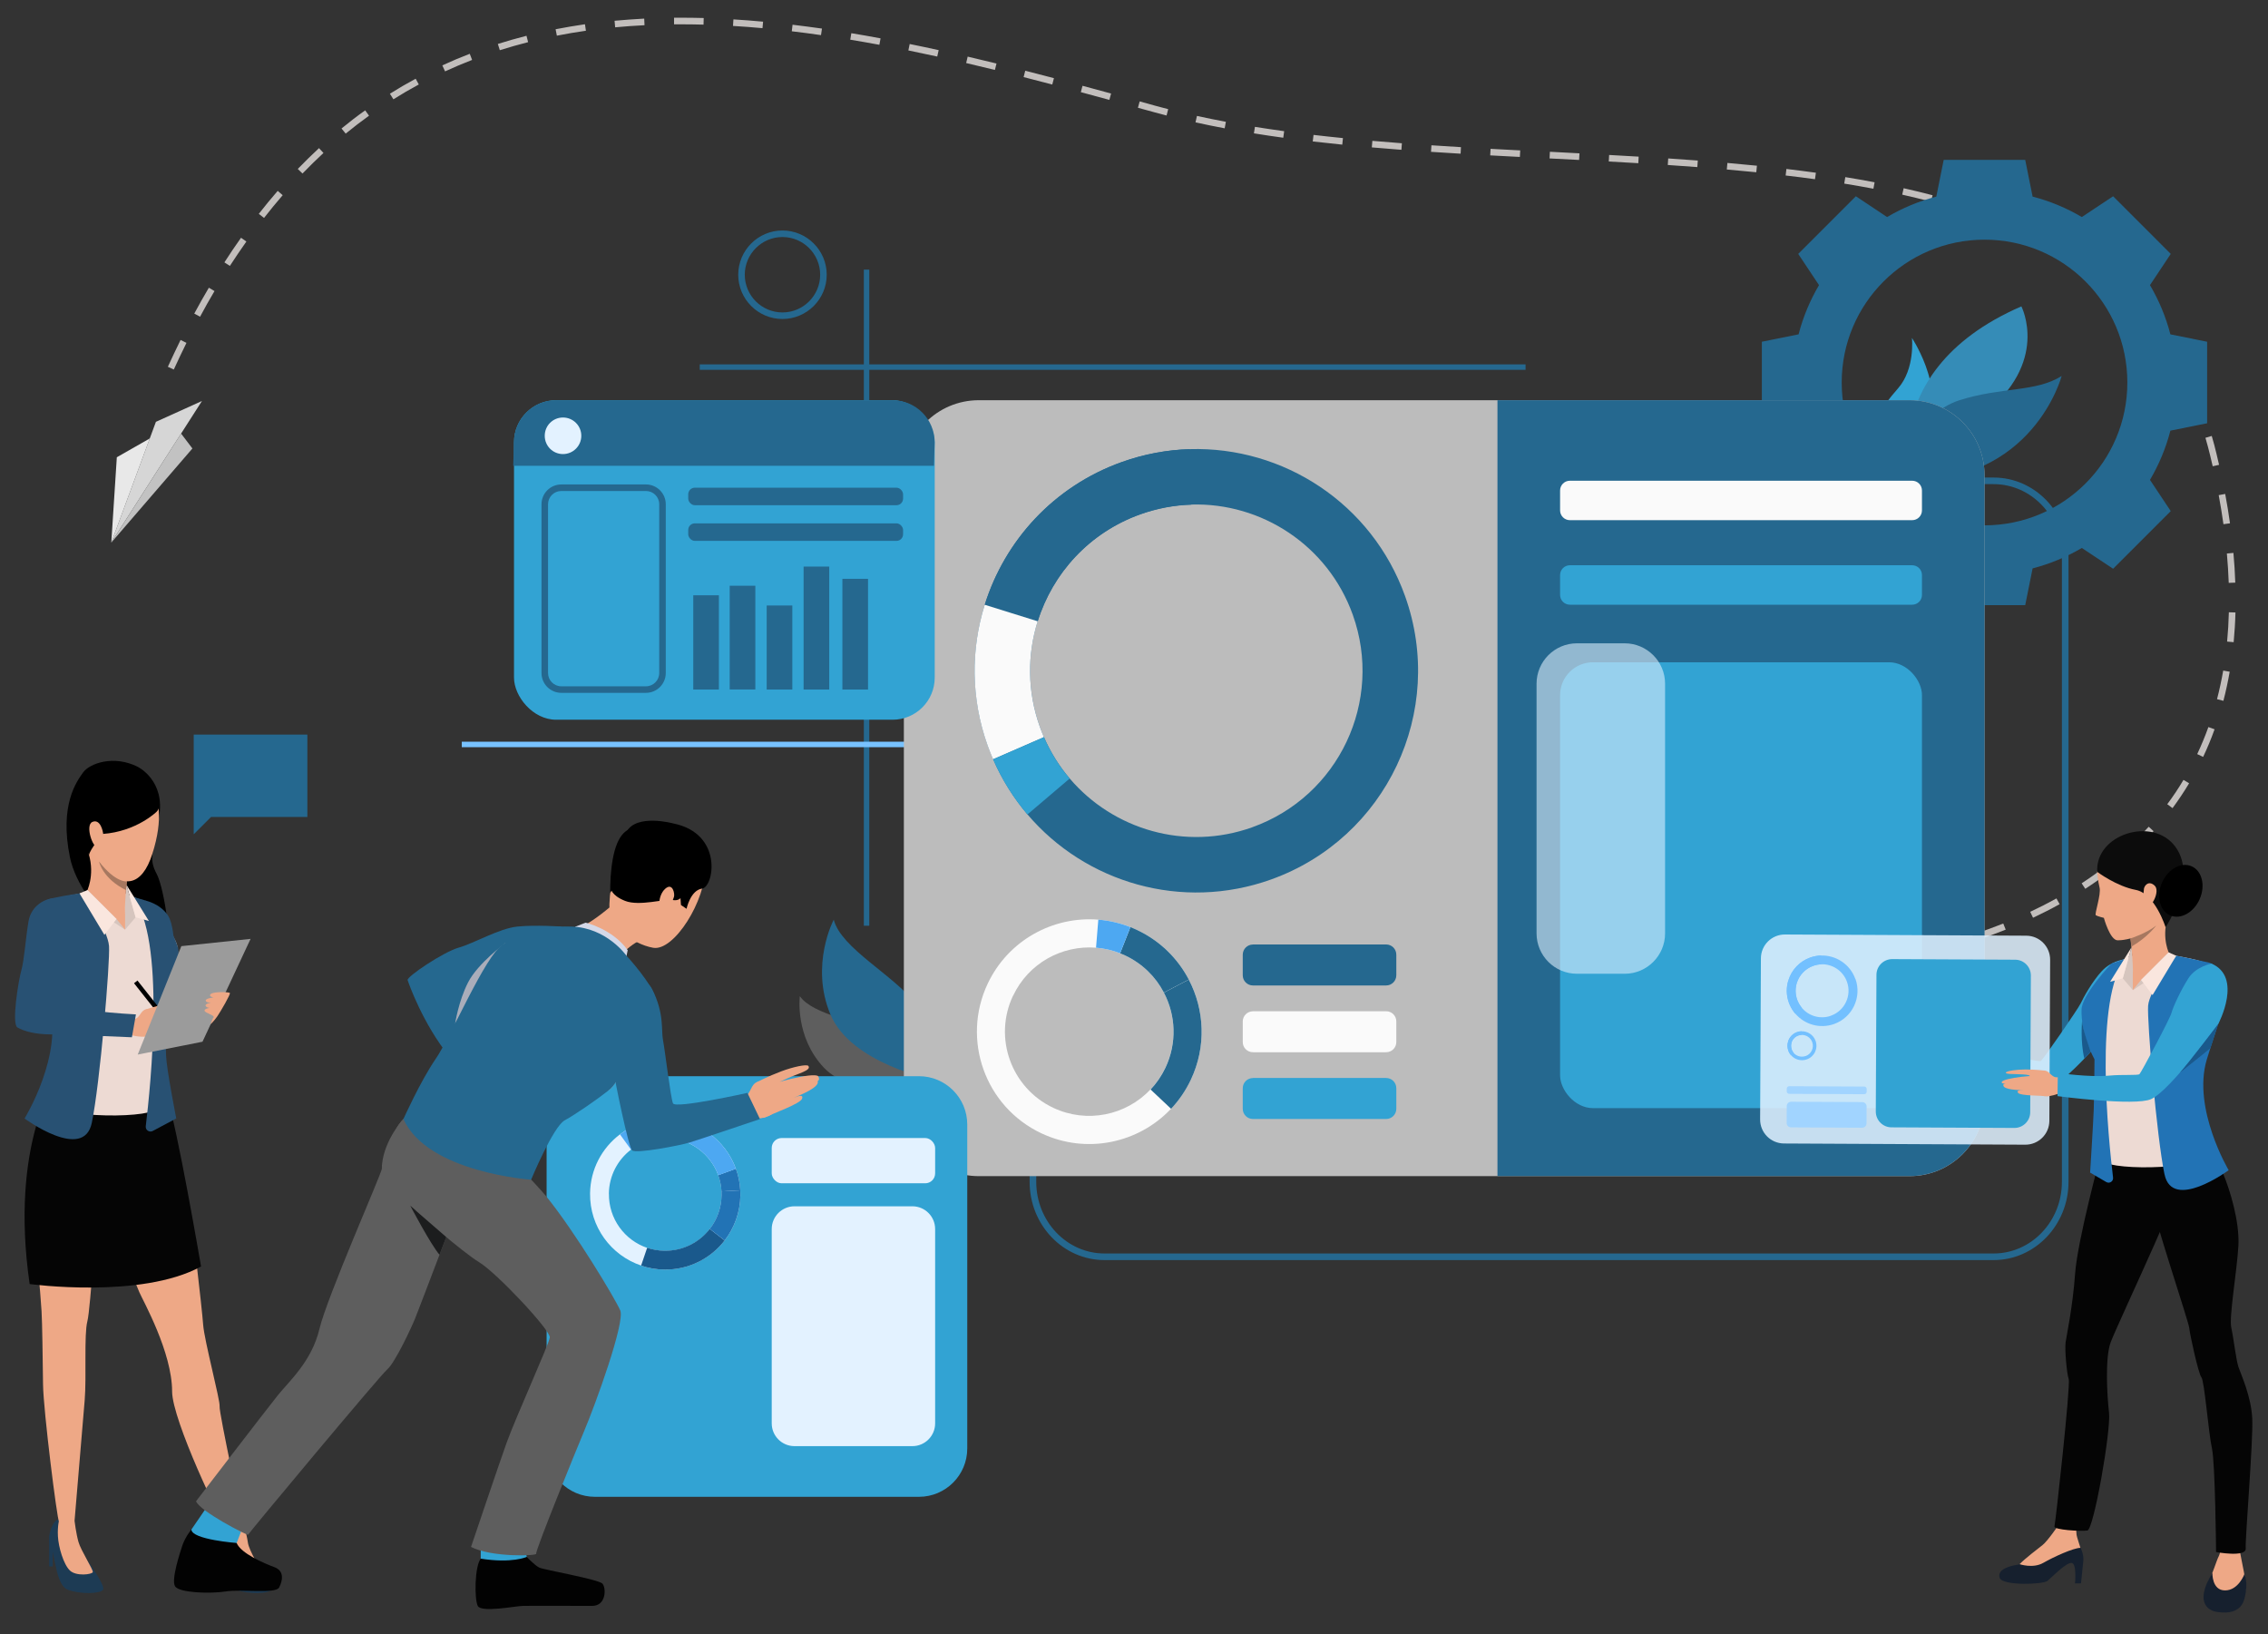 <?xml version="1.0" encoding="UTF-8"?><svg id="_Слой_1" xmlns="http://www.w3.org/2000/svg" viewBox="0 0 377.79 272.19"><rect x="0" y="0" width="377.79" height="272.19" fill="#333333" stroke="none"/><defs><style>.cls-1{opacity:.58;}.cls-2{opacity:.86;}.cls-3,.cls-4,.cls-5,.cls-6,.cls-7,.cls-8,.cls-9,.cls-10,.cls-11,.cls-12,.cls-13,.cls-14,.cls-15,.cls-16,.cls-17,.cls-18,.cls-19,.cls-20,.cls-21,.cls-22,.cls-23,.cls-24,.cls-25,.cls-26,.cls-27,.cls-28,.cls-29,.cls-30,.cls-31,.cls-32,.cls-33,.cls-34,.cls-35,.cls-36,.cls-37{stroke-width:0px;}.cls-4{fill:#73c0ff;}.cls-5{fill:#5e5e5e;}.cls-6{fill:#78c2ff;}.cls-7{fill:#4da8f2;}.cls-8{fill:#285173;}.cls-9{fill:#a1d4ff;}.cls-10{fill:#9b9b9b;}.cls-11{fill:#25688f;}.cls-12{fill:#1a598c;}.cls-13{fill:#358cb7;}.cls-14{fill:#1c1d1e;}.cls-15{fill:#1d3b54;}.cls-16{fill:#0c0c0c;}.cls-17{fill:#2273b5;}.cls-18{fill:#16202e;}.cls-19{fill:#e0f1ff;}.cls-20{fill:#d6c5be;}.cls-21{fill:#d6d6d6;}.cls-22{fill:#d4d8e8;}.cls-23{fill:#a77860;}.cls-24{fill:#bcbcbc;}.cls-25{fill:#a9adba;}.cls-26{fill:#c2c2c2;}.cls-27{fill:#c2bebc;}.cls-28{fill:#32a3d3;}.cls-29{fill:#eea886;}.cls-30{fill:#eea987;}.cls-31{fill:#e8e8e8;}.cls-32{fill:#e3f2ff;}.cls-33{fill:#fae6de;}.cls-34{fill:#eddad3;}.cls-35{fill:#fafafa;}.cls-36{fill:#050505;}.cls-37{fill:#020202;}</style></defs><polygon class="cls-11" points="51.2 122.35 32.27 122.35 32.27 136.07 32.27 138.96 35.16 136.07 51.2 136.07 51.2 122.35"/><path class="cls-3" d="m22.99,127.75s4.63,2.27,3.49,8.43c-1.15,6.16-1.65,7-.37,9.4,1.28,2.41,2.79,12.68,1.64,14.63-1.15,1.95-14.27-8.56-16.09-17.37-1.82-8.81,1.15-12.74,2.2-14.2,1.05-1.46,5.04-2.97,9.13-.9Z"/><path class="cls-8" d="m24.27,150.01s2.36.48,3.68,2.43c.92,1.36,1,4.37,1.13,4.94.13.57,1.89,6.99,1.89,6.99l-4.91,3.29-1.79-17.64Z"/><path class="cls-15" d="m42.42,259.79s3.21,4.32,2.77,5c-.44.68-3.81.78-5.86,0-2.05-.78-2.1-5.84-3.03-8.01-.39-.91.44-3.6,1.61-3.79,1.17-.2,2.44.38,2.44.38,0,0-1.21,3.06,2.07,6.43Z"/><path class="cls-29" d="m40.37,253.33s.67,1.84.92,3.59c.2,1.46,2.28,4.55,2.19,4.94-.1.39-2.74.75-3.81-.26-1.07-1.01-1.77-3.94-2-5.69-.22-1.63-.5-2.44-.5-2.44,0,0,2.18-1.21,3.21-.14Z"/><path class="cls-15" d="m14.52,259.86s3.09,4.24,2.65,4.93c-.44.68-3.81.78-5.86,0-2.05-.78-2.1-5.84-3.03-8.01-.39-.91.44-3.6,1.61-3.79,1.17-.2,2.54.42,2.54.42,0,0-1.2,3.09,2.09,6.46Z"/><path class="cls-29" d="m12.43,253.4s.24,2,.64,3.42c.39,1.42,2.49,4.64,2.39,5.03-.1.39-2.74.75-3.81-.26-1.07-1.01-1.91-3.93-2-5.69-.1-1.77.24-2.92.24-2.92,0,0,1.51-.66,2.54.42Z"/><path class="cls-29" d="m27.87,183.15s2.75,12.8,3.38,16.02c.63,3.22,2.4,18.83,2.59,21.48.19,2.65,2.87,12.65,2.74,13.6-.13.95,3.97,19.98,3.97,19.98,0,0-1.4,1.13-2.88.1-.76-.53-9-17.82-9-22.56,0-6.55-4.84-15.1-5.47-16.56-5.81-13.61-4.66-17.77-5.42-18.66-.76-.88-.82.55-1.27,2.5-.44,1.96-1.39,18.89-1.96,21.04-.57,2.15-.13,9.41-.44,13.08s-1.7,20.24-1.7,20.24c0,0-1.07,1.68-2.58.04-.32-.35-2.6-18.46-2.66-22.82-.06-4.36-.13-10.37-.25-12.26-1.17-18.06-4.05-20.64.48-33.43,8.48-23.94,20.46-1.8,20.46-1.8Z"/><path class="cls-36" d="m9.4,179.57s-7.84,10.97-4.46,34.3c0,0,18.59,2.53,28.55-2.92,0,0-4.12-24.05-5.61-27.8-1.49-3.74-18.47-3.58-18.47-3.58Z"/><polygon class="cls-15" points="36.21 256.4 36.21 260.91 36.8 260.91 36.8 257.42 36.21 256.4"/><polygon class="cls-15" points="8.19 256.4 8.19 260.91 8.78 260.91 8.78 257.42 8.19 256.4"/><path class="cls-34" d="m19.92,148.41s2.89,1.36,3.89,1.56c1,.2,4.89,5.25,5.57,7.1s0,4.61-1.4,7.86c-1.4,3.25-.08,4.33-.72,7.58s-1.2,10.12-1.08,11.93-16.22,2.15-19.95-1.14c0,0,3.75-5.61,4.23-6.41.48-.8.08-5.17-.36-6.29-.44-1.12-3.38-10.67-3.38-10.67,0,0-2.4-7.33-.23-9.02,1.88-1.46,7.02-1.99,7.94-2.31.92-.32,3.61-.46,5.49-.18Z"/><path class="cls-20" d="m20.84,154.84l1.75-2.05-1.52-5.41s-.51,3.01-.23,7.46Z"/><path class="cls-29" d="m21.29,145.07s-.08.72-.17,1.72c-.04.44-.09.94-.13,1.46-.12,1.46-.21,3.04-.16,3.84,0,0-3,3.01-6.41-3.51,0,0,1.44-2.69.36-6.35-1.08-3.66,6.51,2.83,6.51,2.83Z"/><polygon class="cls-29" points="20.84 152.09 20.84 154.84 17.39 152.26 20.84 152.09"/><polygon class="cls-20" points="20.84 154.84 19.41 153.07 14.58 148.25 13.01 149.76 20.84 154.84"/><path class="cls-8" d="m13.91,148.71s4.05,6.15,4.25,8.86c.19,2.71-1.51,22.95-2.87,29.46-1.36,6.51-11.2-.73-11.2-.73,0,0,6.61-10.7,4.07-19.26-2.54-8.56-3.46-11.99-3.46-11.99,0,0,.87-4.77,3.97-5.44,2.71-.59,5.24-.89,5.24-.89Z"/><path class="cls-8" d="m29.65,157.89s.73,2.59-2.12,8.3c0,0,.04,7.32.13,9.6.08,2.29,1.7,10.5,1.7,10.5l-3.89,2.07c-.57.33-1.27-.13-1.19-.78.8-6.58,3.39-31.53-2.21-38.23l2.25.66s4,3.27,5.34,7.87Z"/><polygon class="cls-33" points="22.59 152.79 24.8 153.4 21.07 147.38 22.59 152.79"/><polygon class="cls-33" points="19.41 153.07 17.39 155.71 13.24 148.8 14.58 148.25 19.41 153.07"/><rect class="cls-3" x="24.93" y="162.61" width=".73" height="8.65" transform="translate(-98.06 51.65) rotate(-38.32)"/><path class="cls-29" d="m22,169.78s.51,0,.85-.25c.58-.44.79-1.52,1.82-1.44,1.03.08,1.5,3.3,1.25,3.91-.26.61-1.68.91-3.79.49-2.11-.42-.12-2.72-.12-2.72Z"/><path class="cls-29" d="m24.31,168.12s1.48-.5,3.18-.87c1.49-.32,3.28-.43,3.45-.17.19.29-1.46.54-2.92.95-1.35.38-1.03.52-1.03.52,0,0-.09-.04,1.45-.19,1.66-.15,3.36-.15,3.53.18.08.16.02.27-.57.42.36-.02.41.08.42.22.07.75-2.34,1.34-3.3,1.57.74-.18,1.29-.23,1.03.27-.3.57-3.75,1.26-4.96,1.62-1.33.39-.28-4.54-.28-4.54Z"/><path class="cls-8" d="m9.24,149.72c-1.02-.33-4,.73-4.5,3.78-.5,3.06-.71,6.45-1.18,8.09-.47,1.65-1.67,8.94-.66,9.54,1.01.6,2.92,1.16,5.59,1.16s13.48.48,13.48.48l.67-3.81s-4.07-.21-6.18-.53c-1.88-.29-4.48-1.08-7.54-1.42,0,0,.65-4.52,1.12-5.79.47-1.28,3.76-10.03-.81-11.51Z"/><polygon class="cls-29" points="28.84 169.26 29.34 170.49 28.27 169.72 28.84 169.26"/><polygon class="cls-10" points="22.94 175.65 33.73 173.51 41.74 156.38 30.21 157.59 22.94 175.65"/><path class="cls-29" d="m35.08,170.6s.59-.55,1.12-1.32c.53-.77,2.25-3.71,2.09-3.89-.16-.18-2.72-.25-3.18.17-.46.42.46.58.46.58,0,0-1.4.14-1.3.54.1.4.94.29.94.29,0,0-1.13.22-.96.56.17.35.71.34.71.34,0,0-1,.13-.88.5s1.7.74,1.49,1.05c-.21.31-.5,1.17-.5,1.17Z"/><path class="cls-30" d="m22.32,128.43s6.73,2.11,3.08,13.72c-3.65,11.61-12.84-1.35-11.88-8.42.96-7.07,8.8-5.3,8.8-5.3Z"/><path class="cls-3" d="m26.08,135.21s-3.34,3.28-8.94,3.69c0,0-2.15,2.52-2.31,3.51,0,0-4.99-8.51,1.14-13.61,6.13-5.1,12.36,4.31,10.11,6.41Z"/><path class="cls-30" d="m17.21,139.13c-.04-.84-.56-2.77-1.82-2.23-1.26.54.08,4.45.91,4.21,0,0,1.01.02.91-1.98Z"/><path class="cls-23" d="m21.12,146.8c-.04.44-.09.94-.13,1.46h0c-3.89-1.92-4.48-4.69-4.5-4.77,2.77,3.58,4.63,3.32,4.63,3.32Z"/><path class="cls-5" d="m133.23,165.93s-.87,6.72,3.99,11.88c4.86,5.16,15.81,3.32,15.81,3.32,0,0-1.81-6.1-5.78-8.61-3.97-2.51-11.77-3.38-14.01-6.59Z"/><path class="cls-11" d="m138.88,153.18s-4,7.54-.56,15.77c3.44,8.23,17.16,10.91,17.16,10.91,0,0,.57-7.99-3-12.71-3.57-4.72-12.38-9.19-13.6-13.97Z"/><path class="cls-28" d="m318.49,56.3s6.8,10.32,1.06,15.81c-5.74,5.48-6.42-.64-6.42-.64,0,0-3.07.2,3.03-6.78,2.88-3.29,2.32-8.38,2.32-8.38Z"/><path class="cls-13" d="m336.71,51.03s4.85,9.38-6.57,18.16c-11.42,8.79-11.37,14.84-11.37,14.84,0,0-8.04-21.73,17.94-33Z"/><path class="cls-11" d="m317.31,80.04c-4.34-.12,2.02-11.15,9.09-13.38,7.07-2.24,12.72-1.31,17.02-4.04,0,0-4.73,18.02-26.11,17.43Z"/><rect class="cls-11" x="143.89" y="44.91" width=".91" height="109.28"/><rect class="cls-6" x="76.92" y="123.54" width="75.44" height=".91"/><path class="cls-11" d="m332.09,209.88h-148.11c-6.88,0-12.47-5.84-12.47-13.03v-104.28c0-7.18,5.59-13.03,12.47-13.03h148.11c6.88,0,12.47,5.84,12.47,13.03v104.28c0,7.18-5.59,13.03-12.47,13.03ZM183.98,80.64c-6.27,0-11.37,5.35-11.37,11.93v104.28c0,6.58,5.1,11.93,11.37,11.93h148.11c6.27,0,11.37-5.35,11.37-11.93v-104.28c0-6.58-5.1-11.93-11.37-11.93h-148.11Z"/><path class="cls-27" d="m281.68,163.46c-.37,0-.74,0-1.11,0v-1.1c1.62,0,3.3,0,4.93-.03l.02,1.1c-1.27.02-2.56.04-3.84.04Zm-6.06-.09c-1.65-.05-3.32-.12-4.94-.21l.06-1.09c1.62.09,3.27.16,4.92.21l-.03,1.09Zm14.85-.1l-.05-1.09c1.65-.07,3.3-.17,4.92-.29l.08,1.09c-1.62.12-3.29.21-4.95.29Zm-24.73-.44c-3.1-.25-4.92-.49-4.94-.5l.14-1.09s1.82.24,4.89.49l-.09,1.09Zm34.62-.27l-.11-1.09c1.64-.16,3.29-.35,4.89-.56l.14,1.09c-1.61.21-3.27.4-4.92.57Zm9.83-1.29l-.18-1.08c1.63-.27,3.26-.57,4.84-.88l.22,1.07c-1.59.32-3.23.62-4.88.89Zm9.71-1.96l-.26-1.07c1.61-.39,3.21-.81,4.75-1.26l.3,1.05c-1.55.45-3.17.87-4.79,1.27Zm9.53-2.75l-.35-1.04c1.57-.54,3.12-1.11,4.61-1.7l.41,1.02c-1.5.6-3.07,1.18-4.66,1.72Zm9.22-3.7l-.47-.99c1.5-.7,2.97-1.45,4.37-2.23l.53.96c-1.42.79-2.91,1.54-4.43,2.26Zm8.7-4.82l-.6-.92c1.38-.9,2.72-1.85,3.99-2.82l.67.87c-1.29.99-2.65,1.96-4.06,2.87Zm7.87-6.07l-.74-.81c1.2-1.11,2.36-2.27,3.44-3.46l.81.74c-1.1,1.21-2.28,2.4-3.51,3.53Zm6.67-7.37l-.88-.65c.97-1.3,1.88-2.66,2.7-4.05l.94.56c-.85,1.42-1.78,2.81-2.76,4.14Zm5.1-8.53l-.99-.47c.68-1.45,1.31-2.96,1.86-4.5l1.03.37c-.56,1.57-1.2,3.11-1.9,4.59Zm3.37-9.34l-1.06-.28c.4-1.54.75-3.15,1.03-4.76l1.08.19c-.29,1.65-.64,3.28-1.05,4.85Zm1.71-9.77l-1.09-.1c.15-1.59.25-3.23.29-4.88l1.1.03c-.04,1.68-.15,3.34-.3,4.96Zm-.82-9.88c-.06-1.6-.16-3.24-.31-4.89l1.09-.1c.15,1.67.26,3.34.31,4.95l-1.09.04Zm-.88-9.77c-.22-1.58-.49-3.21-.79-4.84l1.08-.2c.31,1.65.58,3.29.8,4.89l-1.09.15Zm-1.79-9.65c-.13-.59-.28-1.19-.42-1.78-.24-1-.51-2-.79-2.96l1.05-.31c.29.98.56,1.99.8,3.01.14.6.29,1.2.42,1.8l-1.07.24Zm-2.77-9.35c-.59-1.53-1.24-3.02-1.95-4.46l.98-.48c.72,1.46,1.39,2.99,1.99,4.55l-1.02.39ZM28.96,61.55l-1-.46c.69-1.51,1.41-3.02,2.12-4.47l.98.49c-.71,1.44-1.42,2.93-2.11,4.44Zm332.54-1.96c-.85-1.38-1.78-2.72-2.75-4l.87-.67c1,1.31,1.95,2.68,2.82,4.09l-.93.58Zm-328.18-6.84l-.96-.52c.79-1.47,1.61-2.92,2.43-4.31l.94.56c-.82,1.38-1.63,2.82-2.41,4.28Zm322.28-.86c-1.09-1.17-2.27-2.3-3.49-3.38l.72-.82c1.25,1.1,2.45,2.26,3.57,3.45l-.8.75Zm-7.29-6.42c-1.29-.94-2.65-1.85-4.06-2.71l.57-.94c1.43.87,2.82,1.8,4.13,2.76l-.65.89Zm-310.01-1.18l-.92-.59c.9-1.4,1.83-2.78,2.77-4.1l.89.63c-.93,1.31-1.85,2.68-2.75,4.06Zm301.69-3.91c-1.41-.72-2.9-1.42-4.43-2.08l.43-1.01c1.55.67,3.06,1.38,4.49,2.11l-.5.98Zm-8.98-3.89c-1.49-.54-3.06-1.07-4.65-1.56l.32-1.05c1.61.5,3.19,1.03,4.7,1.58l-.38,1.03Zm-287.04-.2l-.86-.67c1.02-1.31,2.08-2.6,3.15-3.83l.83.72c-1.05,1.22-2.1,2.49-3.11,3.79Zm277.67-2.71c-1.54-.4-3.14-.79-4.78-1.16l.24-1.07c1.65.37,3.26.76,4.82,1.17l-.28,1.06Zm-9.59-2.15c-1.56-.3-3.2-.58-4.85-.85l.18-1.08c1.66.27,3.3.56,4.88.86l-.2,1.08Zm-9.72-1.58c-1.57-.22-3.22-.43-4.89-.62l.13-1.09c1.67.2,3.33.41,4.91.63l-.15,1.09Zm-251.94-.95l-.79-.76c1.15-1.19,2.35-2.36,3.54-3.47l.74.81c-1.18,1.09-2.36,2.25-3.5,3.43Zm242.16-.21c-1.58-.16-3.23-.31-4.91-.46l.1-1.09c1.68.15,3.34.3,4.92.46l-.11,1.09Zm-9.82-.86c-1.56-.12-3.22-.23-4.92-.35l.07-1.09c1.7.11,3.36.23,4.93.35l-.08,1.09Zm-9.84-.65c-1.63-.1-3.27-.19-4.91-.28l.06-1.09c1.64.09,3.28.18,4.92.28l-.06,1.09Zm-9.84-.54c-1.56-.08-3.13-.16-4.7-.24h-.23s.05-1.11.05-1.11h.23c1.57.09,3.13.17,4.7.25l-.06,1.1Zm-9.87-.5c-1.65-.08-3.3-.17-4.95-.26l.06-1.09c1.65.09,3.29.18,4.94.26l-.06,1.09Zm-9.88-.54c-1.74-.1-3.35-.2-4.93-.31l.07-1.09c1.58.1,3.19.2,4.92.31l-.06,1.09Zm-9.86-.65c-1.69-.13-3.35-.26-4.93-.4l.09-1.09c1.57.14,3.23.27,4.92.4l-.08,1.09Zm-9.85-.86c-1.68-.17-3.33-.35-4.92-.53l.13-1.09c1.58.19,3.23.36,4.9.53l-.11,1.09Zm-9.83-1.15c-1.67-.23-3.32-.47-4.89-.73l.17-1.08c1.57.25,3.21.49,4.87.72l-.15,1.09Zm-156.18-.69l-.69-.85c1.28-1.05,2.6-2.07,3.94-3.02l.64.89c-1.31.94-2.62,1.95-3.88,2.98Zm146.41-.88c-1.65-.31-3.29-.64-4.85-.99l.24-1.07c1.56.34,3.18.67,4.82.98l-.2,1.08Zm-9.67-2.13c-.72-.18-1.44-.38-2.14-.57l-2.63-.72.29-1.06,2.63.73c.7.19,1.41.38,2.12.56l-.27,1.06Zm-9.52-2.6c-1.58-.43-3.17-.86-4.76-1.29l.28-1.06c1.59.43,3.18.86,4.76,1.29l-.29,1.06Zm-119.27-.1l-.58-.93c1.4-.88,2.84-1.72,4.29-2.5l.52.96c-1.43.77-2.85,1.6-4.23,2.47Zm109.75-2.46c-1.64-.43-3.25-.85-4.77-1.24l.27-1.06c1.53.39,3.14.81,4.78,1.24l-.28,1.06Zm-101.14-2.19l-.46-1c1.49-.69,3.03-1.34,4.57-1.93l.39,1.02c-1.52.59-3.04,1.23-4.51,1.91Zm91.59-.24c-1.63-.4-3.24-.79-4.79-1.15l.25-1.07c1.55.36,3.17.75,4.8,1.15l-.26,1.06Zm-9.6-2.23c-1.63-.36-3.25-.7-4.82-1.02l.22-1.07c1.57.32,3.2.66,4.83,1.02l-.24,1.07Zm-72.87-1.05l-.33-1.05c1.56-.49,3.16-.95,4.77-1.36l.27,1.06c-1.59.4-3.17.86-4.71,1.34Zm63.22-.91c-1.64-.3-3.27-.59-4.85-.85l.18-1.08c1.59.26,3.23.55,4.87.86l-.2,1.08Zm-53.72-1.51l-.21-1.08c1.6-.31,3.24-.59,4.89-.83l.16,1.08c-1.63.23-3.26.51-4.84.82Zm44.01-.1c-1.65-.24-3.29-.45-4.88-.64l.13-1.09c1.6.19,3.25.41,4.9.64l-.16,1.08Zm-9.77-1.16c-1.65-.15-3.3-.28-4.9-.37l.07-1.09c1.61.1,3.27.22,4.94.38l-.1,1.09Zm-24.53-.14l-.1-1.09c1.61-.15,3.28-.27,4.94-.36l.05,1.1c-1.65.08-3.3.2-4.89.35Zm14.72-.45c-1.24-.03-2.48-.05-3.68-.05-.41,0-.82,0-1.23,0v-1.1c.4,0,.82,0,1.23,0,1.22,0,2.47.02,3.71.05l-.03,1.1Z"/><path class="cls-11" d="m361.53,55.69c-.75-2.91-1.91-5.67-3.4-8.2l3.46-5.2-4.8-4.8-4.8-4.8-5.21,3.46c-2.53-1.49-5.28-2.65-8.2-3.4l-1.23-6.12h-13.58l-1.23,6.12c-2.91.75-5.67,1.91-8.2,3.4l-5.2-3.46-4.8,4.8-4.8,4.8,3.46,5.2c-1.49,2.53-2.65,5.28-3.4,8.2l-6.12,1.23v13.58l6.12,1.23c.75,2.91,1.91,5.67,3.4,8.2l-3.46,5.2,4.8,4.8,4.8,4.8,5.2-3.46c2.53,1.49,5.28,2.65,8.2,3.4l1.23,6.12h13.58l1.23-6.12c2.91-.75,5.66-1.91,8.2-3.4l5.21,3.46,4.8-4.8,4.8-4.8-3.46-5.2c1.49-2.53,2.65-5.28,3.4-8.2l6.12-1.23v-13.58l-6.12-1.23Zm-30.96,31.81c-13.14,0-23.79-10.65-23.79-23.79s10.65-23.79,23.79-23.79,23.79,10.65,23.79,23.79-10.65,23.79-23.79,23.79Z"/><path class="cls-24" d="m163.04,66.66h155.05c6.89,0,12.48,5.59,12.48,12.48v104.28c0,6.89-5.59,12.48-12.48,12.48h-155.05c-6.89,0-12.48-5.59-12.48-12.48v-104.28c0-6.89,5.59-12.48,12.48-12.48Z"/><path class="cls-11" d="m234.05,99.29c-5.53-15.46-20.3-24.95-35.87-24.48-3.77.11-7.59.81-11.33,2.15-11.34,4.06-19.47,13.09-22.81,23.76-2.32,7.4-2.33,15.58.48,23.44.28.78.58,1.55.91,2.3,1.48,3.4,3.42,6.48,5.72,9.19,9.66,11.36,25.7,16.16,40.57,10.84,19.2-6.87,29.2-28,22.33-47.2Zm-25.45,38.5c-11.15,3.99-23.17.39-30.42-8.13-1.73-2.03-3.18-4.34-4.29-6.89-.24-.56-.47-1.14-.68-1.73-2.11-5.89-2.1-12.03-.36-17.57,2.5-8,8.6-14.78,17.1-17.82,2.81-1,5.67-1.53,8.49-1.61,11.67-.35,22.75,6.77,26.9,18.36,5.15,14.4-2.35,30.24-16.75,35.39Z"/><path class="cls-11" d="m172.85,103.48l-8.82-2.75c3.34-10.67,11.47-19.71,22.81-23.76,3.75-1.34,7.56-2.04,11.33-2.15l.28,9.24c-2.83.09-5.69.61-8.49,1.61-8.5,3.04-14.6,9.81-17.1,17.82Z"/><path class="cls-35" d="m173.89,122.78l-8.47,3.69c-.33-.75-.63-1.52-.91-2.3-2.81-7.86-2.8-16.04-.48-23.44l8.82,2.75c-1.74,5.54-1.75,11.68.36,17.57.21.59.44,1.16.68,1.73Z"/><path class="cls-28" d="m171.14,135.66c-2.3-2.71-4.25-5.79-5.72-9.19l8.47-3.69c1.11,2.55,2.56,4.86,4.29,6.89l-7.04,5.99Z"/><path class="cls-35" d="m173.44,188.75c7.52,3.56,16.22,1.67,21.63-4.08,1.31-1.39,2.43-3.01,3.29-4.83,2.61-5.52,2.29-11.67-.34-16.69-1.82-3.48-4.75-6.42-8.57-8.23-.38-.18-.76-.35-1.15-.5-1.75-.69-3.55-1.1-5.35-1.24-7.53-.61-15,3.42-18.42,10.65-4.42,9.34-.43,20.5,8.91,24.92Zm-4.68-22.91c2.57-5.43,8.16-8.44,13.81-7.99,1.35.11,2.7.41,4.01.93.29.11.58.24.86.37,2.87,1.36,5.06,3.56,6.43,6.17,1.97,3.76,2.21,8.38.25,12.51-.65,1.37-1.48,2.58-2.47,3.62-4.06,4.31-10.58,5.73-16.22,3.06-7-3.31-10-11.68-6.68-18.68Z"/><path class="cls-11" d="m193.87,165.33l4.15-2.17c2.63,5.02,2.95,11.17.34,16.69-.86,1.82-1.98,3.44-3.29,4.83l-3.41-3.21c.98-1.04,1.82-2.26,2.47-3.62,1.96-4.14,1.72-8.75-.25-12.51Z"/><path class="cls-11" d="m186.58,158.78l1.72-4.36c.39.15.77.32,1.15.5,3.82,1.81,6.75,4.75,8.57,8.23l-4.15,2.17c-1.36-2.61-3.56-4.81-6.43-6.17-.29-.13-.57-.26-.86-.37Z"/><path class="cls-7" d="m182.95,153.18c1.8.14,3.6.55,5.35,1.24l-1.72,4.36c-1.31-.52-2.66-.82-4.01-.93l.38-4.67Z"/><path class="cls-11" d="m330.57,79.13v104.28c0,6.89-5.59,12.48-12.48,12.48h-68.65V66.66h68.65c6.89,0,12.48,5.59,12.48,12.48Z"/><path class="cls-35" d="m261.5,80.07h57.02c.9,0,1.63.73,1.63,1.63v3.31c0,.9-.73,1.63-1.63,1.63h-57.02c-.9,0-1.63-.73-1.63-1.63v-3.31c0-.9.73-1.63,1.63-1.63Z"/><path class="cls-28" d="m261.5,94.15h57.02c.9,0,1.63.73,1.63,1.63v3.31c0,.9-.73,1.63-1.63,1.63h-57.02c-.9,0-1.63-.73-1.63-1.63v-3.31c0-.9.73-1.63,1.63-1.63Z"/><rect class="cls-28" x="259.87" y="110.31" width="60.28" height="74.26" rx="5.47" ry="5.47"/><g class="cls-1"><path class="cls-19" d="m262.68,107.15h7.95c3.71,0,6.73,3.02,6.73,6.73v41.58c0,3.71-3.01,6.73-6.73,6.73h-7.95c-3.71,0-6.73-3.01-6.73-6.73v-41.58c0-3.71,3.01-6.73,6.73-6.73Z"/></g><rect class="cls-11" x="116.56" y="60.69" width="137.56" height=".91"/><path class="cls-11" d="m130.34,53.13c-4.07,0-7.37-3.31-7.37-7.37s3.31-7.37,7.37-7.37,7.37,3.31,7.37,7.37-3.31,7.37-7.37,7.37Zm0-13.65c-3.46,0-6.28,2.82-6.28,6.28s2.82,6.28,6.28,6.28,6.28-2.82,6.28-6.28-2.82-6.28-6.28-6.28Z"/><path class="cls-29" d="m110.58,137.15s6.89,1.23,6.95,7.06c.06,5.83-5.27,14.28-8.74,13.65-3.47-.62-7.41-3.7-7.28-7.25.13-3.55,1.12-8.21,2.72-10.77,1.6-2.56,4.43-2.82,6.36-2.7Z"/><path class="cls-3" d="m101.74,147.92s.01,1.19,2.38,2.13c2.37.94,6.72-.38,7.81-.16,1.09.22,1.42-.31,1.42-.31l.08,1.16.93.63s.65-3.1,2.6-3.37c1.95-.27,3.57-9.16-4.82-10.85,0,0-6.21-1.69-7.81,1.46-1.6,3.15-2.87,7.07-2.57,9.29Z"/><path class="cls-28" d="m99.1,179.25h53.97c4.45,0,8.05,3.61,8.05,8.05v53.96c0,4.45-3.61,8.05-8.05,8.05h-53.97c-4.45,0-8.05-3.61-8.05-8.05v-53.97c0-4.45,3.61-8.05,8.05-8.05Z"/><rect class="cls-28" x="85.62" y="66.66" width="70.08" height="53.22" rx="7.02" ry="7.02"/><rect class="cls-32" x="128.55" y="189.55" width="27.22" height="7.54" rx="1.65" ry="1.65"/><path class="cls-32" d="m132.34,200.92h19.64c2.09,0,3.79,1.7,3.79,3.79v32.37c0,2.09-1.7,3.79-3.79,3.79h-19.64c-2.09,0-3.79-1.7-3.79-3.79v-32.37c0-2.09,1.7-3.79,3.79-3.79Z"/><path class="cls-32" d="m106.79,210.8c1.21.41,2.51.64,3.86.66,4.08.05,7.74-1.86,10.06-4.85,1.61-2.08,2.58-4.68,2.62-7.51,0-.28,0-.56-.02-.84-.07-1.26-.32-2.47-.73-3.6-1.73-4.75-6.25-8.17-11.61-8.25-2.89-.04-5.56.9-7.69,2.52-2.99,2.25-4.94,5.81-4.99,9.84-.07,5.57,3.5,10.33,8.51,12.02Zm-5.37-11.98c.04-3,1.48-5.65,3.69-7.34,1.61-1.23,3.63-1.95,5.82-1.92,4.02.05,7.41,2.62,8.71,6.18h0c.31.85.5,1.76.55,2.7.01.21.01.42.01.63-.03,2.12-.76,4.07-1.96,5.63-1.74,2.25-4.48,3.68-7.54,3.64-1.01-.01-1.98-.18-2.89-.49-3.75-1.27-6.43-4.84-6.38-9.02Z"/><path class="cls-12" d="m118.23,204.69l2.48,1.92c-2.32,3-5.98,4.91-10.06,4.85-1.35-.02-2.64-.25-3.86-.66l1.01-2.97c.91.31,1.88.48,2.89.49,3.06.04,5.8-1.39,7.54-3.64Z"/><path class="cls-17" d="m120.18,198.43l3.13-.17c.01.28.02.56.02.84-.04,2.83-1.01,5.43-2.62,7.51l-2.48-1.92c1.21-1.56,1.94-3.51,1.96-5.63,0-.21,0-.42-.01-.63Z"/><path class="cls-17" d="m120.18,198.43c-.05-.94-.24-1.85-.55-2.69h0s2.95-1.08,2.95-1.08c.41,1.13.67,2.34.73,3.6l-3.13.17Z"/><path class="cls-7" d="m103.28,188.94c2.14-1.61,4.81-2.56,7.69-2.52,5.36.07,9.88,3.49,11.61,8.25l-2.94,1.08h0c-1.3-3.57-4.69-6.14-8.71-6.19-2.18-.03-4.2.69-5.82,1.92l-1.84-2.54Z"/><polygon class="cls-21" points="18.54 90.37 33.64 66.79 25.97 70.26 18.54 90.37"/><polygon class="cls-31" points="18.54 90.37 19.46 76.16 24.95 73.03 18.54 90.37"/><polygon class="cls-26" points="30.16 72.21 32.05 74.7 18.54 90.37 30.16 72.21"/><path class="cls-29" d="m123.41,182.85s.68-.09,1.07-.49c.68-.69.74-2.15,2.11-2.25,1.36-.1,2.62,4.04,2.41,4.89-.22.85-2.03,1.53-4.89,1.4-2.85-.14-.7-3.55-.7-3.55Z"/><path class="cls-29" d="m126.13,180.21s1.84-.95,4.01-1.77c1.9-.72,4.25-1.23,4.51-.9.57.73-1.65,1.24-3.49,2.07-1.7.77-1.41.65-1.41.65,0,0-.13-.04,1.87-.53,2.15-.53,4.39-.86,4.67-.46.14.2.39.88-.51.85.47-.09.39-.16.44.02.24.97-2.82,2.22-4.03,2.72.93-.38,1.66-.56,1.41.15-.29.81-4.68,2.4-6.21,3.11-1.66.78-1.26-5.91-1.26-5.91Z"/><path class="cls-11" d="m93.51,154.33s-4.3-.31-7.34,0c-3.04.31-7.23,2.8-9.77,3.51-2.54.72-8.67,4.84-8.5,5.4s2.54,7.27,6.93,12.71c3.76,4.66,18.69-21.63,18.69-21.63Z"/><path class="cls-25" d="m84.23,157.03s-4.64,3.43-6.25,6.58c-1.62,3.15-2.17,6.9-2.17,6.9l8.42-13.48Z"/><path class="cls-37" d="m87.74,259.32s1.33,1.41,2.09,1.78,9.92,1.95,10.54,2.69c.62.75.62,3.69-1.74,3.69s-10.23-.04-11.55,0c-1.33.04-6.92,1.16-7.5,0-.58-1.16-.52-6.57.5-7.87,1.02-1.3,7.66-.29,7.66-.29Z"/><path class="cls-28" d="m87.46,257.68l.28,1.64s-2.44,1.12-7.66.29v-1.7l7.38-.24Z"/><path class="cls-37" d="m31.88,254.76s-1.02,1.19-1.53,2.73c-.32.99-1.86,5.59-1.2,6.71.66,1.12,5.88,1.28,8.49.87,2.61-.41,8.28.45,8.86-.66.58-1.12.91-2.75-.79-3.38-1.7-.63-5.59-2.29-6.29-4.03-.7-1.74-7.54-2.24-7.54-2.24Z"/><path class="cls-28" d="m40.14,255.14l-.72,1.86s-7.48-.56-7.54-2.24l2.36-3.44,5.9,3.81Z"/><path class="cls-29" d="m101.52,151.15s-4.17,3.54-5.35,3.25c-1.19-.29,4.09,7.49,4.09,7.49,0,0,5.02-4.94,6.15-5.09,1.13-.15-4.88-5.65-4.88-5.65Z"/><path class="cls-11" d="m101.8,165.13c-1.42.86-1.66,1.13-1.49,5.19.17,4.06,1.85,7.33,1.97,8.45.12,1.12,2.38,12.21,3,12.83.62.62,8.05-.83,9.55-1.29,2.25-.7,11.76-3.92,11.76-3.92l-2.09-4.36s-12.01,2.68-12.4,1.74c-.39-.94-1.33-8.82-1.66-10.53-.33-1.71.25-4.4-1.8-8.46-1.83-3.64-6.85.36-6.85.36Z"/><path class="cls-5" d="m87.72,195.66s2.55,2.71,3.26,3.59c4.88,6.03,11.51,17.09,12.34,19.02.83,1.93-4.1,15.6-6.13,20.37-1.06,2.5-8.09,19.76-7.87,20.14.22.39-7.43.64-10.86-1.12,0,0,4.92-14.58,5.96-17.44,1.57-4.32,7-16.28,7.16-17.44.17-1.16-8.78-10.72-11.76-12.54-2.98-1.82-10.27-8.28-11.1-9.11-.83-.83-5.52-3.04-5.08-7.23.44-4.2,3.56-7.51,3.56-7.51l20.51,9.28Z"/><path class="cls-5" d="m74.33,206.05s-.47,1.23-1.12,2.94c-1.4,3.69-3.67,9.64-4.05,10.58-.55,1.38-3.31,7.34-4.64,8.5-1.33,1.16-23.14,27.33-23.19,27.55-.05.22-8.17-3.98-8.67-5.58,0,0,11.82-15.41,13.64-17.67,1.82-2.26,5.63-5.63,6.9-10.99,1.27-5.36,10.38-25.95,10.41-26.73,0,0,1.47-6.35,3.59-8.28,2.13-1.93,9.86.33,11.07,4.36,1.22,4.03-3.94,15.3-3.94,15.3Z"/><path class="cls-22" d="m95.79,154.37l1.76-.69s4.45,1.02,7.01,4.58l-.22,1.06s-6.78-1.47-8.55-4.95Z"/><path class="cls-25" d="m102.57,180.29c-.36.5-.65.85-.83,1.01-.13.11-.28.24-.45.38,0,0,0,0,0,0l-.17-6.68s.84,2.57.96,2.96c.13.38.49,2.33.49,2.33Z"/><path class="cls-14" d="m74.33,206.05s-.47,1.23-1.12,2.94c-1.48-1.71-4.87-8.17-4.87-8.17.22.16.93.82,1.09.97.16.15,4.9,4.25,4.9,4.25Z"/><path class="cls-29" d="m112.27,149.37c.16-.51-.22-2.44-1.46-1.34-1.23,1.1-1.23,3.57-.53,3.77.7.2,1.59-1.15,1.99-2.43Z"/><path class="cls-3" d="m107.65,138.51s-5.98-4.25-6.01,10.24l6.01-10.24Z"/><path class="cls-11" d="m102.57,180.29c-.36.5-.65.85-.83,1.01-.13.11-.28.24-.45.38,0,0,0,0,0,0-1.69,1.35-5.47,3.97-7.22,4.92-1.93,1.05-5.6,9.89-5.6,9.89,0,0-17.29-1.17-21.27-10.11,0,0,2.82-6.29,5.38-10.02,2.57-3.73,8.2-17.15,11.18-19.05,2.98-1.91,5.55-3.15,11.43-2.98,5.88.17,9.14,4.83,9.14,4.83,0,0,4.47,4.8,4.91,7.34.38,2.18-4.47,10.71-6.68,13.78Z"/><path class="cls-11" d="m155.69,73.68l-.12,3.9h-70.08l.12-3.9c0-3.88,3.14-7.02,7.02-7.02h56.04c3.88,0,7.02,3.14,7.02,7.02Z"/><path class="cls-11" d="m107.6,115.4h-14.1c-1.82,0-3.3-1.48-3.3-3.3v-28.11c0-1.82,1.48-3.3,3.3-3.3h14.1c1.82,0,3.3,1.48,3.3,3.3v28.11c0,1.82-1.48,3.3-3.3,3.3Zm-14.1-33.62c-1.22,0-2.21.99-2.21,2.21v28.11c0,1.22.99,2.21,2.21,2.21h14.1c1.22,0,2.21-.99,2.21-2.21v-28.11c0-1.22-.99-2.21-2.21-2.21h-14.1Z"/><rect class="cls-11" x="114.64" y="81.23" width="35.79" height="2.92" rx="1.1" ry="1.1"/><rect class="cls-11" x="114.64" y="87.17" width="35.79" height="2.92" rx="1.1" ry="1.1"/><path class="cls-11" d="m208.71,157.31h22.18c.94,0,1.7.76,1.7,1.7v3.43c0,.94-.76,1.7-1.7,1.7h-22.18c-.94,0-1.7-.76-1.7-1.7v-3.42c0-.94.76-1.7,1.7-1.7Z"/><path class="cls-35" d="m208.71,168.43h22.18c.94,0,1.7.76,1.7,1.7v3.43c0,.94-.76,1.7-1.7,1.7h-22.18c-.94,0-1.7-.76-1.7-1.7v-3.42c0-.94.76-1.7,1.7-1.7Z"/><path class="cls-28" d="m208.71,179.55h22.18c.94,0,1.7.76,1.7,1.7v3.43c0,.94-.76,1.7-1.7,1.7h-22.18c-.94,0-1.7-.76-1.7-1.7v-3.42c0-.94.76-1.7,1.7-1.7Z"/><path class="cls-32" d="m96.83,72.58c0,1.68-1.36,3.05-3.05,3.05s-3.04-1.36-3.04-3.05,1.36-3.04,3.04-3.04,3.05,1.36,3.05,3.04Z"/><path class="cls-28" d="m325.9,177.85s12.38,4,15.24,3.29c1.51-.37,3.87-2.52,6.07-4.83.36-.38.72-.77,1.07-1.15,2.42-2.66,4.4-5.2,4.4-5.2,0,0,6-7.03,1.18-10.16,0,0-2.12.2-3.73,1.92-1.6,1.72-3.11,4.46-3.53,5.38-.42.92-6.31,9.41-6.62,9.6-.3.19-2.88-.49-4.94-.66-3.37-.28-8.4-2-8.4-2l-.75,3.8Z"/><path class="cls-18" d="m342.91,254.12s-1.58,2.82-2.51,3.39c-1.17.71-3.43,2.99-4.22,3.1-.79.1-3.63.61-3.08,2.21.45,1.32,7.23,1.13,7.99.47.76-.66,3.05-3.02,3.97-2.97.92.05.58,3.41.58,3.41h1s.35-3.27.39-3.83c.12-1.66-1.06-2.89-1.11-3.83-.05-.95-.11-1.66-.11-1.66l-2.9-.29Z"/><path class="cls-29" d="m336.41,260.53s2.23.77,3.95-.22c1.72-.99,5.02-2.49,6.19-2.5,0,0-.64-1.95-.65-2.16-.01-.22-.08-1.24-.08-1.24l-2.88-.46s-1.87,2.75-2.7,3.39c-.82.65-2.94,2.26-3.83,3.19Z"/><path class="cls-29" d="m370.15,256.77s-.28,1.95-.58,2.48c-.3.53-1.14,3.24-1.52,3.75-.38.51-1.22,4.31,0,4.76,1.22.46,4.08,1.22,5.04-.3.96-1.52,1.09-3.04.94-4.2-.15-1.16-1.31-6.51-1.29-7.04.02-.53-2.58.56-2.58.56Z"/><path class="cls-18" d="m368.53,261.95s-.13,2.95,2.1,2.95,3.22-2.69,3.22-2.69c0,0,.76,1.32,0,4.13-.76,2.81-3.93,2.23-4.63,2.13-.71-.1-4.07-.99-.68-6.52Z"/><path class="cls-36" d="m366.47,189.52s2.88,3.67,3.9,6.1,2.71,7.75,2.49,11.88c-.23,4.12-1.58,11.86-1.19,13.61s.79,5.37,1.21,6.61c.42,1.24,2.12,4.86,2.29,8.59.17,3.73-1.21,20.08-1.09,21.61.11,1.52-4.94.59-4.94.59,0,0-.13-14.74-.69-17.29-.57-2.54-1.24-11.19-1.75-11.81-.51-.62-1.93-7.17-2.03-8.24-.09-1.04-6.13-18.95-6.47-22-.34-3.05-7.91-9.65-7.91-9.65,0,0,7.42-2.84,16.18,0Z"/><path class="cls-36" d="m347.7,254.93c1.07-.17,3.95-16.69,3.61-19.63-.34-2.94-.68-9.2.28-11.75.63-1.67,4.57-10.17,7.22-16.14.37-.84.72-1.63,1.03-2.35.84-1.94,1.4-3.32,1.41-3.6.06-1.13,3.74-20.59-10.81-11.93,0,0-.15,1.54-.32,2.1-.17.56-4.07,14.97-4.46,20.51-.4,5.54-1.41,10.23-1.58,11.41-.17,1.18.17,5.14.51,6.15.34,1.02-2.2,23.97-2.37,24.54-.17.57,4.41.85,5.49.68Z"/><path class="cls-34" d="m356.15,158.77s-2.75,1.3-3.71,1.49c-.96.19-4.67,5.01-5.32,6.77-.65,1.76,0,4.4,1.34,7.5,1.34,3.1.08,4.13.69,7.23.61,3.1,1.15,9.66,1.03,11.38-.12,1.72,15.47,2.05,19.02-1.08,0,0-3.57-5.35-4.03-6.12-.46-.77-.08-4.93.35-6,.42-1.07,3.4-9.92,3.4-9.92,0,0,2.11-7.25.04-8.86-1.8-1.4-6.7-1.89-7.57-2.2-.88-.31-3.44-.44-5.24-.17Z"/><path class="cls-20" d="m355.27,164.91l-1.67-1.96,1.45-5.16s.49,2.87.22,7.12Z"/><path class="cls-29" d="m354.84,155.6s.55,5.05.43,6.7c0,0,2.86,2.87,6.12-3.34,0,0-1.37-2.56-.34-6.05,1.03-3.49-6.21,2.7-6.21,2.7Z"/><polygon class="cls-29" points="355.27 162.29 355.27 164.91 358.56 162.45 355.27 162.29"/><polygon class="cls-20" points="355.27 164.91 356.64 163.22 361.24 158.63 362.73 160.07 355.27 164.91"/><path class="cls-17" d="m360.56,195.61c1.3,6.21,10.68-.7,10.68-.7,0,0-6.08-10.22-3.66-18.39.02-.06.04-.13.06-.19.15-.52.31-1.01.46-1.47.03-.08.05-.17.08-.25.53-1.61.96-2.93,1.31-4.03h0c1.08-3.36,1.39-4.47,1.39-4.47,0,0-.46-5.23-3.05-5.81-2.59-.58-5.34-1.12-5.34-1.12,0,0-4.48,5.75-4.67,8.33-.19,2.58,1.43,21.89,2.73,28.1Z"/><path class="cls-17" d="m346.74,168.22s-.29,3.56,2.15,8.23c0,0-.05,6.26-.13,8.44-.08,2.18-.6,10.42-.6,10.42l2.69,1.57c.54.32,1.21-.12,1.13-.75-.76-6.27-3.23-30.07,2.12-36.46l-2.38.82s-4.99,5.23-4.99,7.72Z"/><polygon class="cls-33" points="353.6 162.95 351.49 163.53 355.05 157.79 353.6 162.95"/><polygon class="cls-33" points="356.64 163.22 358.56 165.74 362.5 159.19 361.24 158.63 356.64 163.22"/><path class="cls-29" d="m356.83,139.29c-2.01-.19-6.54.61-7.49,5.93,0,0,.09,1.45.39,2.6.3,1.15-.88,4.44-.62,4.62.26.18,1.34.44,1.34.44,0,0,1,3.71,2.29,3.74,1.28.03,6.18-.74,8.69-5.18,2.5-4.43,3.54-11.37-4.6-12.15Z"/><path class="cls-16" d="m349.35,145.22s3.17,2.39,6.4,3c3.23.61,4.98,6.23,4.98,6.23,0,0,5.42-8.15,1.67-13.36-3.75-5.22-13.46-2.13-13.05,4.14Z"/><path class="cls-29" d="m357.11,148.13c.05-.63.79-1.54,1.79-.63.99.91-.54,3.84-1.37,3.5-.83-.33-.46-2.22-.41-2.87Z"/><path class="cls-23" d="m354.83,156.33c.07.39.15.85.21,1.34,2.71-1.55,4.13-3.52,4.13-3.52-1.57,1.29-4.34,2.18-4.34,2.18Z"/><g class="cls-2"><path class="cls-19" d="m297.16,190.46l40.2.2c2.2.01,4-1.76,4.01-3.97l.13-26.83c.01-2.2-1.77-4-3.97-4.01l-40.2-.2c-2.2-.01-4,1.76-4.01,3.97l-.13,26.83c-.01,2.2,1.76,3.99,3.97,4.01Z"/></g><path class="cls-28" d="m315.06,187.77l20.49.1c1.44,0,2.62-1.16,2.63-2.6l.11-22.79c0-1.44-1.16-2.62-2.6-2.63l-20.49-.1c-1.44,0-2.62,1.16-2.63,2.6l-.11,22.79c0,1.44,1.16,2.62,2.6,2.63Z"/><path class="cls-9" d="m298.37,183.51h11.84c.41,0,.73.33.73.73v2.81c0,.41-.33.73-.73.73h-11.84c-.41,0-.73-.33-.73-.73v-2.81c0-.41.33-.73.73-.73Z" transform="translate(607.65 372.8) rotate(-179.72)"/><path class="cls-9" d="m298.03,182.19l12.51.06c.22,0,.4-.18.4-.4v-.47c0-.22-.17-.4-.4-.4l-12.51-.06c-.22,0-.4.18-.4.4v.47c0,.22.17.4.4.4Z"/><path class="cls-29" d="m342.99,179.4s-.47.11-.84-.06c-.63-.29-1.04-1.26-1.98-.98-.94.28-.75,3.36-.39,3.88.36.52,1.75.52,3.62-.29,1.88-.81-.42-2.55-.42-2.55Z"/><path class="cls-29" d="m340.5,178.31s-1.47-.18-3.13-.18c-1.45,0-3.14.25-3.25.52-.12.31,1.46.21,2.9.31,1.33.09,1.06.29,1.06.29,0,0,.07-.06-1.39.11-1.57.18-3.15.52-3.25.86-.04.17.03.26.61.28-.34.05-.37.15-.35.29.08.71,2.44.78,3.38.81-.72-.02-1.25.04-.9.45.4.47,3.74.43,4.94.53,1.31.1-.64-4.27-.64-4.27Z"/><path class="cls-3" d="m360.14,147c-.99,2.25-.39,4.7,1.34,5.46,1.73.76,3.94-.45,4.93-2.71.99-2.26.39-4.7-1.34-5.46-1.73-.76-3.94.45-4.93,2.71Z"/><path class="cls-28" d="m368.36,160.5s-2.57.47-3.83,2.45c-1.27,1.98-2.57,4.79-2.82,5.77-.25.98-5.06,9.95-5.33,10.19-.27.24-2.92.04-4.98.24-3.36.33-8.62-.45-8.62-.45l-.05,3.87s12.9,1.71,15.58.5c3.28-1.47,11.22-12.57,11.22-12.57,0,0,4.12-7.79-1.18-10.01Z"/><path class="cls-12" d="m363.15,178.64l5.03-4.03c.53-1.61.96-2.93,1.31-4.03,0,0-5.1,6.68-6.34,8.05Z"/><path class="cls-12" d="m347.2,176.32c.36-.38.72-.77,1.07-1.15,0,0-1.36-3.62-1.45-5.15,0,0-.32,3.42.38,6.31Z"/><path class="cls-4" d="m309.05,163.05c-.88-2.46-3.23-3.97-5.71-3.9-.6.02-1.21.13-1.8.34-1.81.65-3.1,2.08-3.63,3.78-.37,1.18-.37,2.48.08,3.73.05.12.09.25.15.37.24.54.54,1.03.91,1.46,1.54,1.81,4.09,2.57,6.46,1.73,3.06-1.09,4.65-4.46,3.56-7.52Zm-4.05,6.13c-1.78.64-3.69.06-4.84-1.29-.28-.32-.51-.69-.68-1.1-.04-.09-.08-.18-.11-.28-.34-.94-.33-1.92-.06-2.8.4-1.27,1.37-2.35,2.72-2.84.45-.16.9-.24,1.35-.26,1.86-.06,3.62,1.08,4.28,2.92.82,2.29-.37,4.82-2.67,5.64Z"/><path class="cls-4" d="m299.31,163.71l-1.41-.44c.53-1.7,1.83-3.14,3.63-3.78.6-.21,1.2-.32,1.8-.34l.04,1.47c-.45.01-.91.1-1.35.26-1.35.48-2.33,1.56-2.72,2.84Z"/><path class="cls-4" d="m299.47,166.79l-1.35.59c-.05-.12-.1-.24-.15-.37-.45-1.25-.45-2.56-.08-3.73l1.41.44c-.28.88-.28,1.86.06,2.8.03.09.07.18.11.28Z"/><path class="cls-4" d="m299.04,168.84c-.37-.43-.68-.92-.91-1.46l1.35-.59c.18.41.41.77.68,1.1l-1.12.95Z"/><path class="cls-4" d="m302.43,173.37c-.36-1.01-1.33-1.63-2.35-1.6-.25,0-.5.05-.74.14-.74.27-1.27.86-1.49,1.55-.15.48-.15,1.02.03,1.53.02.05.04.1.06.15.1.22.22.42.38.6.63.74,1.68,1.06,2.65.71,1.26-.45,1.91-1.83,1.46-3.09Zm-1.67,2.52c-.73.26-1.52.03-1.99-.53-.11-.13-.21-.28-.28-.45-.02-.04-.03-.08-.04-.11-.14-.39-.14-.79-.02-1.15.16-.52.56-.97,1.12-1.17.18-.06.37-.1.56-.1.76-.02,1.49.44,1.76,1.2.34.94-.15,1.98-1.1,2.32Z"/><path class="cls-4" d="m298.43,173.64l-.58-.18c.22-.7.75-1.29,1.49-1.55.24-.09.49-.13.74-.14l.02.6c-.18,0-.37.04-.56.1-.56.2-.96.64-1.12,1.17Z"/><path class="cls-4" d="m298.5,174.91l-.55.24s-.04-.1-.06-.15c-.18-.51-.18-1.05-.03-1.53l.58.18c-.11.36-.12.76.02,1.15.01.04.03.08.04.11Z"/><path class="cls-4" d="m298.32,175.75c-.15-.18-.28-.38-.38-.6l.55-.24c.07.17.17.32.28.45l-.46.39Z"/><rect class="cls-11" x="115.48" y="99.15" width="4.27" height="15.7"/><rect class="cls-11" x="121.55" y="97.56" width="4.27" height="17.28"/><rect class="cls-11" x="127.71" y="100.85" width="4.27" height="14"/><rect class="cls-11" x="133.86" y="94.37" width="4.27" height="20.48"/><rect class="cls-11" x="140.32" y="96.41" width="4.27" height="18.44"/></svg>